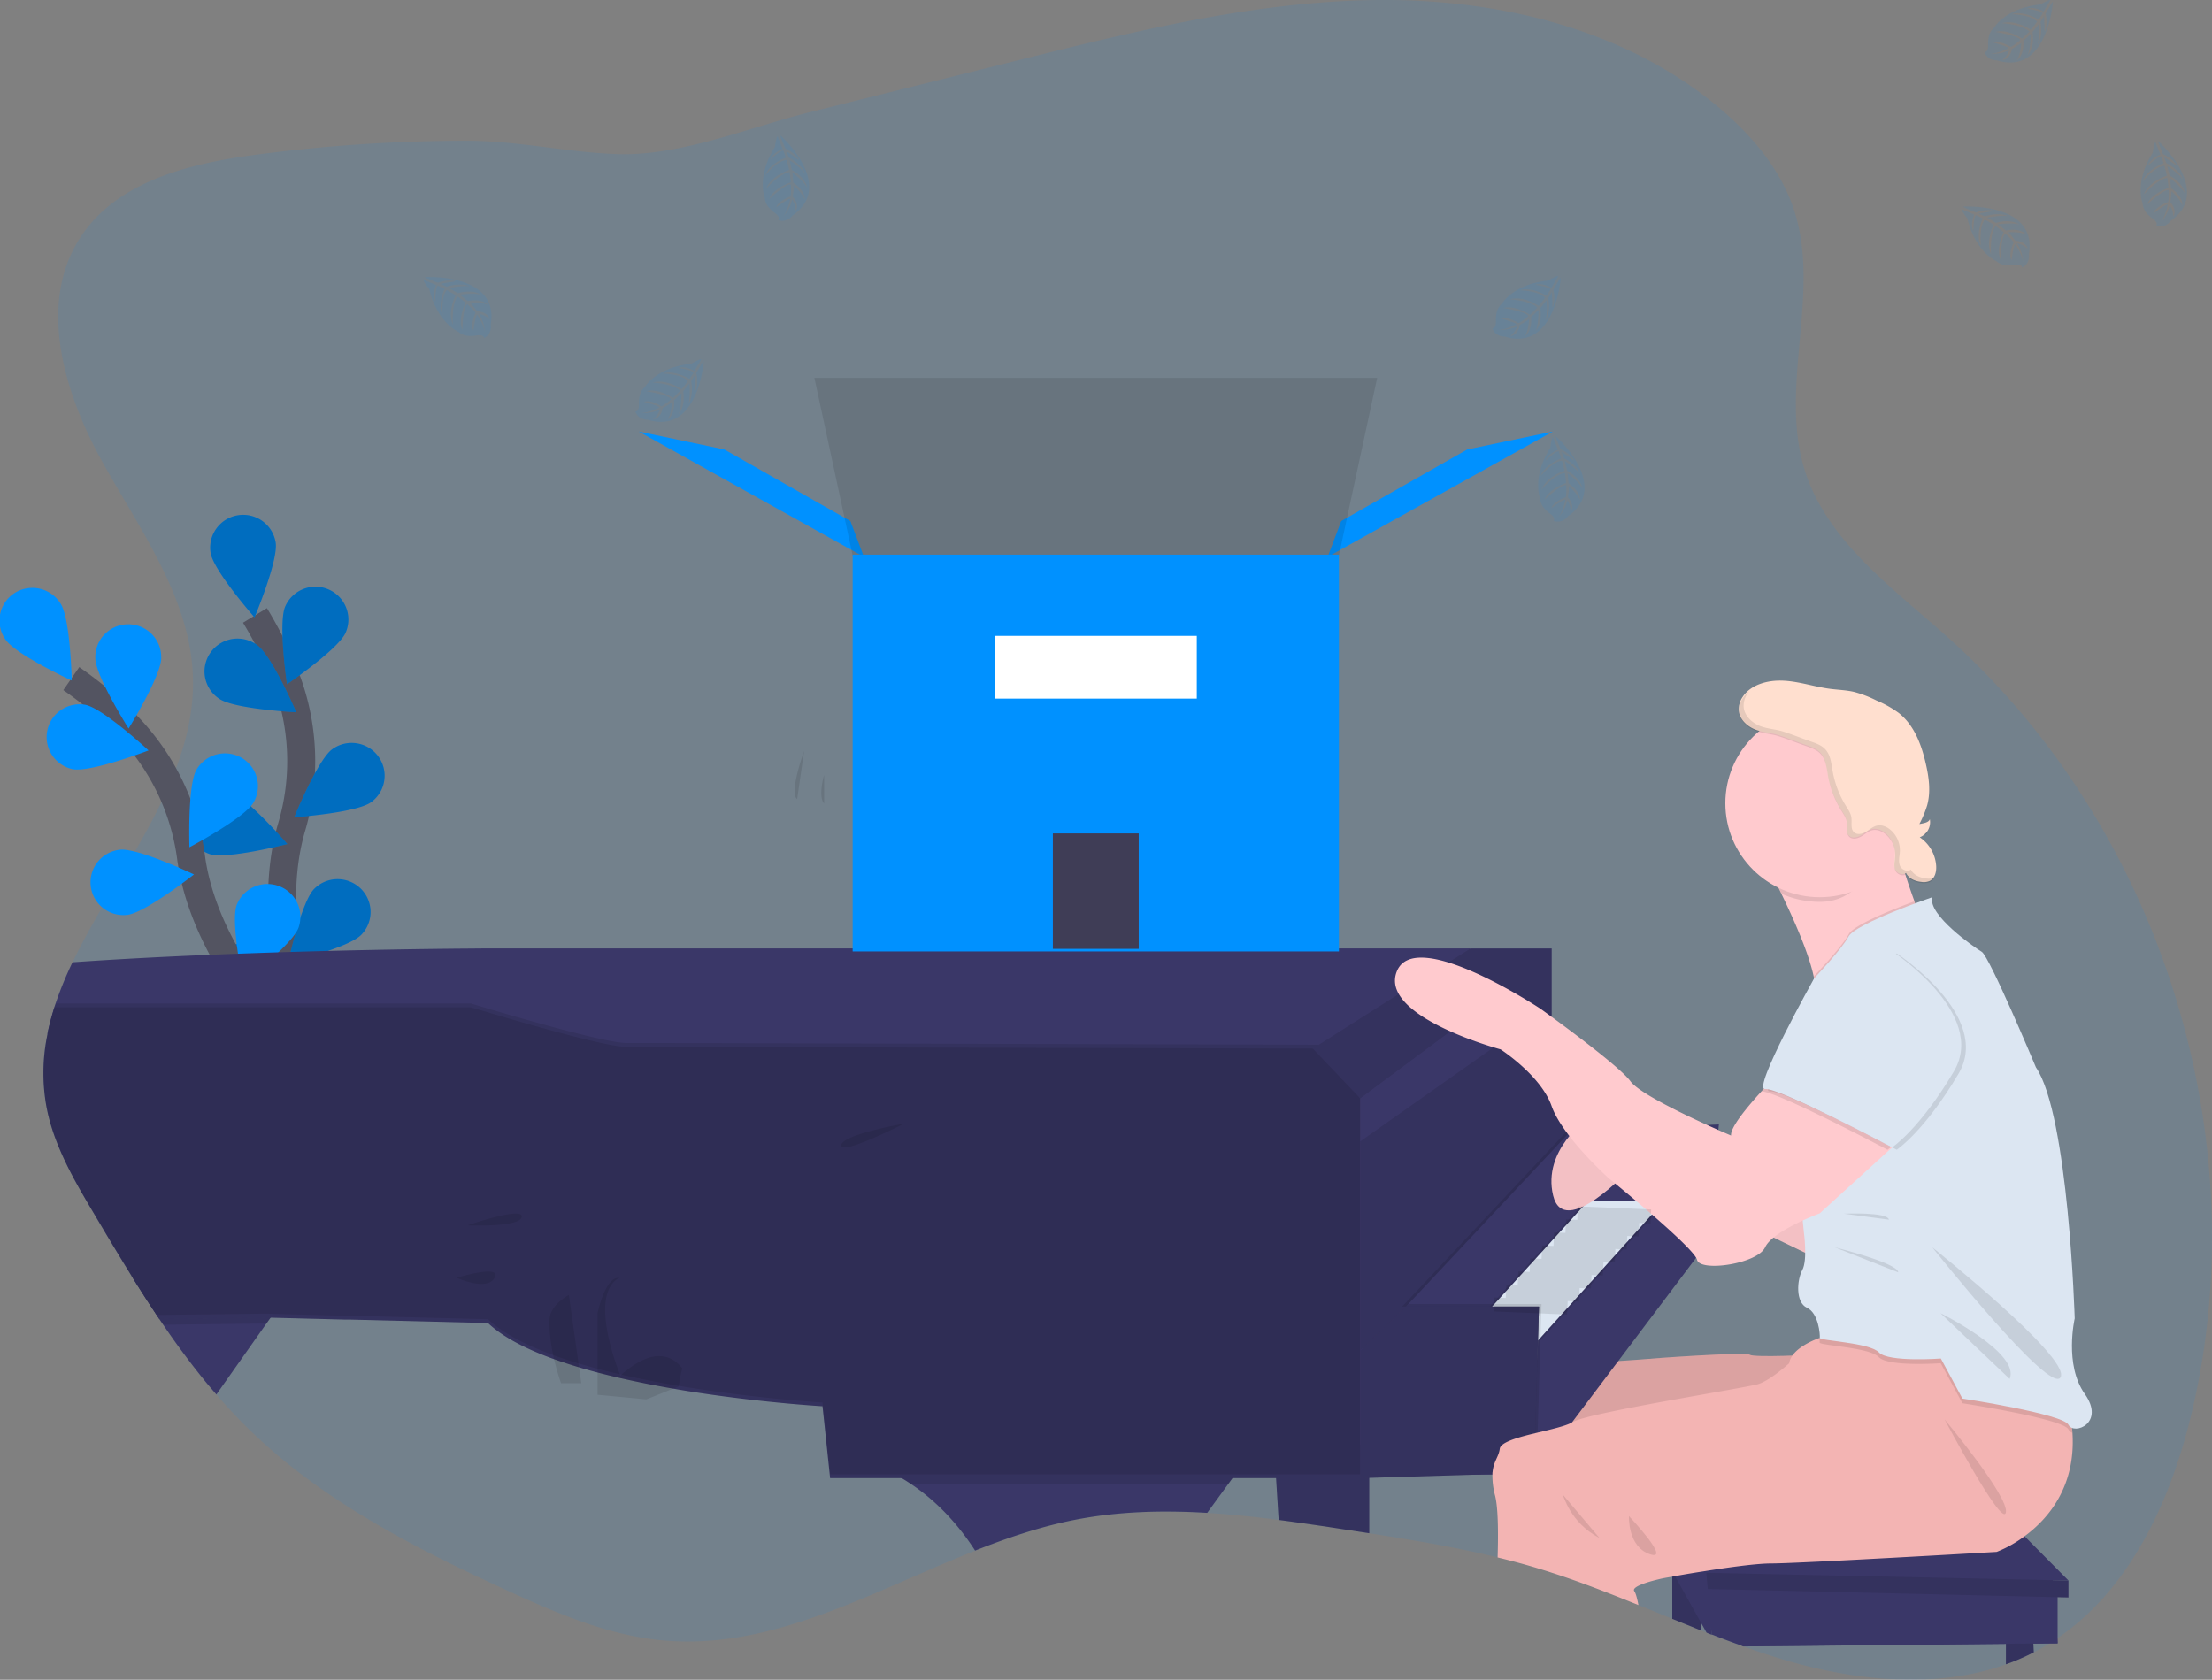 <svg width="158" height="120" fill="none" xmlns="http://www.w3.org/2000/svg"><rect width="100%" height="100%" fill="#808080" stroke="none"/><g clip-path="url(#clip0)"><path opacity=".1" d="M156.571 100.84c-1.469 6.24-4.357 12.626-9.6 16.185a18.23 18.23 0 01-.583.382 25.63 25.63 0 01-.875.509c-.076.042-.146.081-.227.12-.639.328-1.298.613-1.974.854-5 1.795-10.741 1.21-15.906-.325a56.204 56.204 0 01-2.876-.947 84.569 84.569 0 01-2.248-.841h-.017a5.979 5.979 0 01-.354-.145l-.388-.146c-.688-.272-1.375-.55-2.06-.833-.807-.329-1.614-.661-2.42-.989-2.319-.944-4.65-1.852-7.045-2.582a50.101 50.101 0 00-3.015-.822c-3.019-.736-6.091-1.246-9.167-1.724l-1.594-.244a210.332 210.332 0 00-4.877-.706 73.57 73.57 0 00-5.102-.506c-3.207-.195-6.414-.111-9.56.519-2.39.478-4.72 1.265-7.02 2.177-7.4 2.928-14.495 7.123-22.304 6.414-3.892-.352-7.556-1.926-11.104-3.555-5.092-2.337-10.172-4.871-14.61-8.222a39.625 39.625 0 01-3.58-3.035c-.031-.027-.062-.058-.093-.087l-.026-.026-.035-.033-.057-.055a39.605 39.605 0 01-2.392-2.548l-.685-.812a58.043 58.043 0 01-3.103-4.165l-.314-.453-.18-.267a99.799 99.799 0 01-1.786-2.785 244.851 244.851 0 01-2.624-4.354c-1.471-2.468-2.97-5.016-3.477-7.837-.295-1.69-.263-3.42.093-5.099.133-.644.3-1.28.502-1.907.03-.091.058-.18.09-.27.341-1 .744-1.98 1.204-2.931 3.168-6.64 8.802-13.001 8.6-20.34-.158-5.66-3.773-10.533-6.514-15.493-2.74-4.96-4.618-11.352-1.458-16.062 2.674-3.997 7.944-5.225 12.728-5.836 4.87-.634 9.776-.956 14.688-.966 3.722-.013 7.257.837 10.904.958 4.464.145 9.41-1.92 13.703-2.993l14.91-3.718C81.23 2.183 89.814.06 98.563 0c8.747-.06 17.811 2.177 24.434 7.868 2.268 1.952 4.252 4.346 5.167 7.19 1.904 5.913-1.1 12.549.729 18.485 1.582 5.113 6.314 8.467 10.305 12.046 15.107 13.562 22.018 35.54 17.373 55.251z" fill="#0091FF"/><path d="M120.909 106.739l-.646.421 1.222 8.737 3.031 1.724 22.456-.22-.407-5.145-25.656-5.517z" fill="#3A3768"/><path d="M121.508 116.482c-.688-.273-1.374-.551-2.06-.833v-4.225l1.881.855v.029l.153 3.589.026.585z" fill="#3A3768"/><path opacity=".1" d="M121.508 116.482c-.688-.273-1.374-.551-2.06-.833v-4.225l1.881.855v.029l.153 3.589.026.585z" fill="#000"/><path d="M145.271 118.038c-.638.328-1.297.613-1.974.853h-.016v-4.232l1.879.855v.03l.08 1.876.031.618z" fill="#3A3768"/><path opacity=".1" d="M145.271 118.038c-.638.328-1.297.613-1.974.853h-.016v-4.232l1.879.855v.03l.08 1.876.031.618z" fill="#000"/><path d="M146.971 113.626v3.773h-.583l-21.866.212a78.905 78.905 0 01-2.248-.842h-.018l-.37-4.413 25.085 1.27z" fill="#3A3768"/><path d="M122.268 116.778h-.018a5.604 5.604 0 01-.354-.145l-.413-.736-1.842-3.304-.193-.346-.552-.988 1.366-4.091 1.577 5.069.041.129.102 1.161.286 3.251zm-2.82-12.232h20.008l8.29 8.364-25.865-.55-2.433-7.814z" fill="#3A3768"/><path d="M147.746 112.91v1.211l-25.764-.605-.101-1.156 25.865.55z" fill="#3A3768"/><path opacity=".1" d="M147.746 112.91v1.211l-25.764-.605-.101-1.156 25.865.55z" fill="#000"/><path d="M129.563 96.78s-4.256.221-4.588 0c-.332-.22-7.168.275-7.646.33-.478.055-5.341.334-5.341.334l-.388 7.758 17.355-2.696.608-5.725z" fill="#F3B4B3"/><path opacity=".1" d="M129.563 96.78s-4.256.221-4.588 0c-.332-.22-7.168.275-7.646.33-.478.055-5.341.334-5.341.334l-.388 7.758 17.355-2.696.608-5.725z" fill="#000"/><path d="M89.988 88.77l19.596 4.568.793 11.988-23.105.09 2.716-16.645z" fill="#3A3768"/><path d="M104.966 67.757l-14.114 8.17 3.437 10.197.782 13.163 10.195-2.171 5.111-10.437 4.558-6.355-4.191-7.695-5.778-4.872z" fill="#3A3768"/><path d="M23.212 77.295s-4.79-9.918-2.388-18.182a16.6 16.6 0 00-.356-10.542 27.996 27.996 0 00-2.256-4.608" stroke="#535461" stroke-width="2" stroke-miterlimit="10"/><path d="M19.688 38.746c.21 1.277-1.506 5.358-1.506 5.358s-2.928-3.327-3.138-4.604c-.1-.613.048-1.24.412-1.745a2.36 2.36 0 013.284-.534c.507.363.848.911.948 1.525zm4.999 6.451c-.52 1.185-4.188 3.683-4.188 3.683s-.644-4.377-.123-5.563a2.348 2.348 0 011.299-1.242 2.363 2.363 0 011.8.036c.572.25 1.02.715 1.248 1.293a2.333 2.333 0 01-.036 1.793zm1.815 12.113c-1.051.761-5.484 1.075-5.484 1.075s1.665-4.103 2.716-4.864a2.361 2.361 0 013.287.516 2.336 2.336 0 01-.518 3.274h-.001zm-.702 9.475c-.906.927-5.22 1.98-5.22 1.98s.942-4.323 1.849-5.25a2.354 2.354 0 012.558-.541 2.356 2.356 0 011.29 1.25 2.334 2.334 0 01-.476 2.56zM15.662 49.918c1.067.74 5.504.965 5.504.965s-1.749-4.064-2.81-4.808a2.358 2.358 0 00-2.65-.093 2.348 2.348 0 00-1.045 1.492 2.335 2.335 0 001 2.444zm-.678 11.098c1.24.389 5.54-.718 5.54-.718s-2.887-3.363-4.127-3.752a2.364 2.364 0 00-1.767.185 2.335 2.335 0 00-.988 3.125c.277.546.759.962 1.34 1.16h.002zm.826 10.861c1.157.593 5.584.226 5.584.226s-2.276-3.8-3.432-4.392a2.359 2.359 0 00-3.168 1.012 2.333 2.333 0 00.298 2.586c.2.235.444.428.719.569z" fill="#0091FF"/><path opacity=".25" d="M19.688 38.746c.21 1.277-1.506 5.358-1.506 5.358s-2.928-3.327-3.138-4.604c-.1-.613.048-1.24.412-1.745a2.36 2.36 0 013.284-.534c.507.363.848.911.948 1.525zm4.999 6.451c-.52 1.185-4.188 3.683-4.188 3.683s-.644-4.377-.123-5.563a2.348 2.348 0 011.299-1.242 2.363 2.363 0 011.8.036c.572.25 1.02.715 1.248 1.293a2.333 2.333 0 01-.036 1.793zm1.815 12.113c-1.051.761-5.484 1.075-5.484 1.075s1.665-4.103 2.716-4.864a2.361 2.361 0 013.287.516 2.336 2.336 0 01-.518 3.274h-.001zm-.702 9.475c-.906.927-5.22 1.98-5.22 1.98s.942-4.323 1.849-5.25a2.354 2.354 0 012.558-.541 2.356 2.356 0 011.29 1.25 2.334 2.334 0 01-.476 2.56zM15.662 49.918c1.067.74 5.504.965 5.504.965s-1.749-4.064-2.81-4.808a2.358 2.358 0 00-2.65-.093 2.348 2.348 0 00-1.045 1.492 2.335 2.335 0 001 2.444zm-.678 11.098c1.24.389 5.54-.718 5.54-.718s-2.887-3.363-4.127-3.752a2.364 2.364 0 00-1.767.185 2.335 2.335 0 00-.988 3.125c.277.546.759.962 1.34 1.16h.002zm.826 10.861c1.157.593 5.584.226 5.584.226s-2.276-3.8-3.432-4.392a2.359 2.359 0 00-3.168 1.012 2.333 2.333 0 00.298 2.586c.2.235.444.428.719.569z" fill="#000"/><path d="M23.233 76.93s-8.417-7.134-9.583-15.659a16.652 16.652 0 00-4.622-9.494 28.136 28.136 0 00-3.936-3.299" stroke="#535461" stroke-width="2" stroke-miterlimit="10"/><path d="M4.322 43.11c.712 1.082.803 5.506.803 5.506s-4.03-1.86-4.742-2.942a2.337 2.337 0 011.512-3.64A2.362 2.362 0 014.32 43.11h.003zm7.196 3.879c0 1.295-2.333 5.056-2.333 5.056s-2.37-3.741-2.376-5.034a2.335 2.335 0 01.66-1.698 2.356 2.356 0 012.597-.535 2.352 2.352 0 011.284 1.297c.116.29.172.601.166.914h.002zm6.589 10.345c-.652 1.119-4.576 3.193-4.576 3.193s-.146-4.42.502-5.541a2.363 2.363 0 013.216-.853 2.334 2.334 0 01.857 3.202zm3.215 8.944c-.451 1.212-3.968 3.919-3.968 3.919s-.892-4.335-.446-5.553a2.349 2.349 0 011.23-1.286 2.364 2.364 0 011.782-.06 2.35 2.35 0 011.313 1.203c.262.556.294 1.193.09 1.773v.004zM5.188 54.948c1.277.247 5.424-1.338 5.424-1.338s-3.25-3.016-4.526-3.263a2.362 2.362 0 00-1.738.38 2.336 2.336 0 00-.628 3.22c.34.512.866.871 1.468 1.001zM9.082 65.36c1.291-.145 4.774-2.891 4.774-2.891s-4.008-1.91-5.3-1.765a2.36 2.36 0 00-1.576.866 2.335 2.335 0 00.371 3.293 2.36 2.36 0 001.73.497zm5.179 9.605c1.297.073 5.197-2.048 5.197-2.048s-3.627-2.556-4.924-2.632a2.36 2.36 0 00-1.674.607 2.34 2.34 0 001.401 4.073z" fill="#0091FF"/><path d="M97.804 103.34v6.192l-1.593-.244a215.886 215.886 0 00-4.878-.707l-.185-2.987-.014-.268-.21-3.383 6.24 1.264.18.036.46.097z" fill="#3A3768"/><path opacity=".1" d="M97.804 103.34v6.192l-1.593-.244a215.886 215.886 0 00-4.878-.707l-.185-2.987-.014-.268-.21-3.383 6.24 1.264.18.036.46.097z" fill="#000"/><path d="M90.106 102.758l-1.87 2.568-.199.268-.328.452-1.48 2.031c-3.207-.195-6.413-.111-9.56.519-2.39.479-4.72 1.265-7.02 2.177-.956-1.491-2.427-3.307-4.529-4.724a14.64 14.64 0 00-.711-.452 13.472 13.472 0 00-3.625-1.485l29.322-1.354zM15.455 99.62l3.567-5.06.312-.435.186-.266 1.63-2.313h-.05c-.584-.027-5.941-.243-11.704-.394.584.938 1.18 1.866 1.788 2.785l.179.267.303.447a58.013 58.013 0 003.104 4.166l.685.804zm89.584-31.864l-1.579 1.001-3.55 2.254-5.715 3.628-.423.267.135 4.199-25.112 1.213h-27.69l-7.47-1.859-.155-.039-.156-.04-1.477-.368-6.493-1.612-21.97-2.547c.132-.644.3-1.281.5-1.907l.091-.27c.341-1 .744-1.98 1.204-2.932 11.573-.808 24.901-.956 28.398-.98l.875-.008h70.587z" fill="#3A3768"/><path opacity=".1" d="M90.107 102.758l-29.32 1.35a13.56 13.56 0 014.337 1.938H87.72l2.388-3.288zM21.15 91.541l-1.627 2.314-.186.265-.312.436h-.577l-6.779.08-.309-.437-.18-.267a99.821 99.821 0 01-1.786-2.785c5.762.145 11.124.367 11.702.393l.054.001z" fill="#000"/><path d="M97.164 74.918v30.676h-37.87l-.543-5.134s-4.54-.262-9.767-1.106c-.3-.051-.603-.1-.91-.154a69.21 69.21 0 01-3.762-.75l-.249-.059a46.043 46.043 0 01-2.703-.712 36.937 36.937 0 01-1.777-.58c-1.972-.712-3.644-1.564-4.724-2.583l-.806-.02-9.01-.226h-.378l-5.331-.137-.491-.011-7.474.09-.18-.267a99.952 99.952 0 01-1.787-2.785 244.844 244.844 0 01-2.624-4.354c-1.47-2.468-2.969-5.016-3.476-7.837-.295-1.69-.264-3.42.093-5.099.133-.644.3-1.28.502-1.907h29.742l.18.054.987.29.156.046.156.047c2.69.798 8.224 2.39 9.646 2.39h2.493l12.907.032 11.94.034c8.647.02 17.126.043 21.664.055l3.396.007z" fill="#3A3768"/><path opacity=".1" d="M97.164 74.65v30.676h-37.87l-.543-5.135s-4.519-.261-9.734-1.103c-.174-.03-.35-.058-.527-.087a75.97 75.97 0 01-3.921-.763l-.18-.041-.117-.028-.317-.075a38.728 38.728 0 01-1.274-.316 36.38 36.38 0 01-1.358-.382 31.936 31.936 0 01-1.802-.592c-1.945-.707-3.592-1.552-4.665-2.559l-.364-.01-9.22-.232h-.37l-5.38-.145-.452-.012h-.226l-7.659.093a99.947 99.947 0 01-1.787-2.785A244.911 244.911 0 016.774 86.8c-1.47-2.467-2.97-5.016-3.477-7.837-.295-1.69-.263-3.42.094-5.099.133-.644.3-1.28.501-1.907.03-.091.058-.18.09-.27H33.64l.21.066c.208.062.56.17 1.02.305l.155.046c.05.014.1.032.154.046 2.713.794 8.178 2.363 9.59 2.363h2.624l13.05.033 11.908.03 21.842.059 2.972.014z" fill="#000"/><path opacity=".1" d="M97.164 74.918v30.676h-37.87l-.543-5.134s-4.54-.262-9.767-1.106c-.3-.051-.603-.1-.91-.154a69.21 69.21 0 01-3.762-.75l-.249-.059a46.043 46.043 0 01-2.703-.712 36.937 36.937 0 01-1.777-.58c-1.972-.712-3.644-1.564-4.724-2.583l-.806-.02-9.01-.226h-.378l-5.331-.137-.491-.011-7.474.09-.18-.267a99.952 99.952 0 01-1.787-2.785 244.844 244.844 0 01-2.624-4.354c-1.47-2.468-2.969-5.016-3.476-7.837-.295-1.69-.264-3.42.093-5.099.133-.644.3-1.28.502-1.907h29.742l.18.054.987.29.156.046.156.047c2.69.798 8.224 2.39 9.646 2.39h2.493l12.907.032 11.94.034c8.647.02 17.126.043 21.664.055l3.396.007z" fill="#000"/><path d="M105.039 67.757v4.86l-7.873 5.855-3.394-3.563 11.267-7.152z" fill="#3A3768"/><path opacity=".1" d="M105.039 67.757v4.86l-7.873 5.855-3.394-3.563 11.267-7.152z" fill="#000"/><path d="M109.113 73.114l-4.074-.498-7.873 5.856v3.064l11.947-8.422z" fill="#3A3768"/><path d="M110.834 67.757v10.175l2.623 2.883-16.291 15.66v-14.94l11.947-8.421-4.074-.498v-4.859h5.795z" fill="#3A3768"/><path opacity=".1" d="M110.834 67.757v10.175l2.623 2.883-16.291 15.66v-14.94l11.947-8.421-4.074-.498v-4.859h5.795z" fill="#000"/><path opacity=".1" d="M111.829 80.905l10.678-.58-.815 8.446-12.398 16.449.363-11.882h-9.502l11.674-12.433z" fill="#000"/><path d="M112.1 80.905l10.678-.58-.813 8.446-12.398 16.449.361-11.882h-9.5L112.1 80.905z" fill="#3A3768"/><path opacity=".1" d="M119.068 85.77h-5.43l-6.878 7.568h3.349l-.073 2.425 9.032-9.992z" fill="#000"/><path opacity=".1" d="M118.707 85.77h-5.43l-6.878 7.568h3.348l-.074 2.425 9.034-9.992z" fill="#000"/><path d="M118.888 85.77h-5.431l-6.877 7.568h3.348l-.074 2.425 9.034-9.992z" fill="#DCE6F2"/><path opacity=".1" d="M109.747 105.04l-12.4.376v-9.122l3.262-3.136h9.5l-.362 11.882z" fill="#000"/><path d="M109.567 105.22l-12.401.376v-9.122l3.262-3.136h9.5l-.361 11.882z" fill="#3A3768"/><path opacity=".1" d="M109.567 105.22l-12.401.376v-9.122l3.262-3.136h9.5l-.361 11.882z" fill="#000"/><path d="M144.611 109.747a8.601 8.601 0 01-1.99 1.118s-14.108.826-16.098.826c-1.02 0-2.99.27-4.684.539l-.508.078c-.658.106-1.248.206-1.69.29l-.192.035c-.391.067-.624.11-.624.11s-2.416.495-2.085.935c.102.132.2.517.292.987-2.32-.943-4.651-1.852-7.046-2.582a50.608 50.608 0 00-3.014-.821c.055-1.81.036-3.542-.177-4.406a5.414 5.414 0 01-.193-1.54c0-.061 0-.119.013-.176.081-.771.437-1.062.511-1.64.056-.435 1.094-.759 2.255-1.048l.273-.067.179-.043c.702-.168 1.407-.331 1.938-.509l.115-.041c.135-.047.268-.103.396-.166.032-.018.065-.034.094-.053 1.106-.661 12.326-2.421 13.21-2.695.883-.275 2.21-1.487 2.21-1.487a1.29 1.29 0 01.224-.54c.538-.779 1.825-1.229 1.953-1.272h.009l1.075-.826s4.288-.636 8.54 0c.323.048.642.103.961.167 1.17.218 2.307.584 3.384 1.09 1.218.595 2.263 1.403 2.978 2.496.39.6.671 1.266.829 1.964a11.879 11.879 0 01.283 1.888c.249 3.884-1.777 6.182-3.421 7.389z" fill="#F3B4B3"/><path opacity=".1" d="M48.73 97.751c-.108.423-.19.853-.244 1.286l-2.322.933-3.481-.329v-5.826s.497-2.422 1.437-2.53a.945.945 0 00.252-.072c-2.544 1.1-.06 7.06-.06 7.06 2.425-2.186 3.783-1.346 4.419-.522z" fill="#000"/><path d="M129.979 89.999l-13.515-6.531s-4.753 5.17-5.527 1.93 2.433-5.448 2.433-5.448l22.936 5.338-6.327 4.71z" fill="#FFCACE"/><path opacity=".05" d="M129.979 89.999l-13.515-6.531s-4.753 5.17-5.527 1.93 2.433-5.448 2.433-5.448l22.936 5.338-6.327 4.71z" fill="#000"/><path d="M137.355 65.966s-7.793 7.374-7.682 4.899a4.38 4.38 0 00-.112-1.058c-.351-1.699-1.448-4.166-2.316-5.95-.645-1.327-1.167-2.285-1.167-2.285s9.728-4.292 9.34-2.807c-.127.485.037 1.418.311 2.457.282 1.07.686 2.252 1.02 3.171.334.919.606 1.573.606 1.573z" fill="#FFCACE"/><path opacity=".1" d="M57.438 53.642s-1.105 3.026-.497 3.44l.497-3.44zm1.428 1.714s-.452 1.526 0 2.049v-2.05zm-25.469 32.18s3.98-1.375 3.869-.606c-.111.77-3.87.606-3.87.606zm-.774 3.743s2.159.99 2.71 0c.55-.99-2.71 0-2.71 0zm31.944-11.006s-4.42.771-4.476 1.542c-.056.77 4.476-1.542 4.476-1.542zm70.025-19.643c-1.186 1.926-2.178 3.797-4.611 3.797a6.716 6.716 0 01-2.736-.581c-.645-1.326-1.167-2.284-1.167-2.284s9.728-4.292 9.34-2.807c-.124.489-1.102.837-.826 1.875z" fill="#000"/><path d="M129.981 64.096c3.723 0 6.742-3.006 6.742-6.713 0-3.707-3.019-6.712-6.742-6.712-3.724 0-6.742 3.005-6.742 6.712s3.018 6.713 6.742 6.713z" fill="#FFCACE"/><path opacity=".1" d="M148.029 102.355a.477.477 0 01-.283-.238c-.387-.769-7.573-1.871-7.573-1.871l-1.552-2.86s-3.758.274-4.421-.436c-.664-.71-4.257-.826-4.228-1.045.007-.11.003-.219-.01-.328h.01l1.074-.826s14.869-2.201 16.692 5.723c.148.618.245 1.247.291 1.881zm-10.673-36.389s-7.794 7.374-7.683 4.899a4.38 4.38 0 00-.112-1.058l.022-.083s1.974-2.054 2.471-2.99c.344-.644 3.061-1.741 4.702-2.35.334.928.6 1.582.6 1.582z" fill="#000"/><path d="M138.019 64.096s-5.473 1.872-5.977 2.806c-.504.935-2.459 2.99-2.459 2.99l-1.784 7.63 1.049 10.51s.277 1.981-.111 2.695c-.387.714-.497 2.312.333 2.697.829.384.944 1.925.914 2.146-.031.22 3.562.33 4.227 1.045.665.716 4.422.436 4.422.436l1.54 2.86s7.186 1.1 7.573 1.871c.388.77 2.652-.111 1.167-2.202-1.486-2.091-.719-5.391-.719-5.391s-.437-14.527-2.77-17.939c0 0-3.316-7.922-3.869-8.253-.552-.331-3.869-2.636-3.536-3.901z" fill="#DCE6F2"/><path opacity=".1" d="M138.019 89.105s9.837 7.837 9.173 9.27c-.663 1.434-9.173-9.27-9.173-9.27zm.583 4.702s5.742 2.852 4.943 4.7l-4.943-4.7zm-6.883-7.103s3.094-.145 3.207.427l-3.207-.427zm-.664 2.401s4.532 1.127 4.532 1.788l-4.532-1.788z" fill="#000"/><path d="M135.15 81.971l-5.169 4.708s-3.353 1.241-3.9 2.425c-.546 1.185-4.642 1.788-4.863.895-.22-.894-6.3-5.819-6.3-5.819s-3.316-2.97-4.09-5.168c-.774-2.197-3.645-4.046-3.645-4.046s-8.732-2.337-7.405-5.583c1.327-3.247 10.271 2.692 10.271 2.692s5.528 3.96 6.414 5.172c.887 1.212 7.184 3.875 7.184 3.875-.058-.563 1.077-1.956 2.175-3.16a48.6 48.6 0 011.971-2.031l7.299 5.998.058.042z" fill="#FFCACE"/><path opacity=".1" d="M138.902 101.403s4.643 5.557 4.373 6.657c-.269 1.1-4.373-6.657-4.373-6.657zm-27.302 5.336c.111.166.553 2.032 2.653 3.137l-2.653-3.137zm4.754 1.569s-.111 2.177 1.492 2.723c1.604.546-1.492-2.723-1.492-2.723z" fill="#000"/><path d="M138.3 61.887a2.678 2.678 0 00-1.176-2.073 1.159 1.159 0 00.72-1.295c-.054.18-.27.249-.453.29a4.67 4.67 0 01-.292.058c.225-.427.411-.873.554-1.333.271-.98.127-2.021-.104-3.011-.309-1.337-.819-2.711-1.912-3.582a7.787 7.787 0 00-1.604-.9 8.351 8.351 0 00-1.603-.614c-.563-.13-1.146-.145-1.72-.22-1.114-.146-2.187-.524-3.314-.581-1.127-.057-2.373.276-2.95 1.208a1.54 1.54 0 00-.245.949c.061.587.551 1.068 1.109 1.306.559.238 1.155.242 1.719.422.663.212 1.312.48 1.975.71.354.122.722.254.984.515.419.415.47 1.047.57 1.618.154.871.473 1.705.94 2.457.165.266.353.533.395.84.053.372-.088.834.213 1.073.235.184.583.093.846-.064.262-.156.484-.373.78-.435.355-.075.729.097.991.337a1.942 1.942 0 01.635 1.492c-.014.346-.122.706 0 1.033.116.3.572.48.785.273a.752.752 0 00.057.106c.223.34.645.498 1.052.538.202.033.408.006.595-.077.363-.188.472-.643.453-1.04z" fill="#FFDFCF"/><path opacity=".1" d="M41.52 98.815h-1.442s-.884-2.365-.828-4.51c.019-.746.615-1.341 1.382-1.797l.889 6.307zm93.573-16.89a3.347 3.347 0 01-.274.212s-7.726-4.1-8.996-4.174c1.002-1.099 1.971-2.032 1.971-2.032l7.299 5.994z" fill="#000"/><path opacity=".1" d="M135.482 68.116s6.852 4.46 4.416 8.584c-2.436 4.125-4.416 5.437-4.416 5.437s-8.074-4.286-9.07-4.174c-.995.112 3.499-7.905 3.499-7.905l5.571-1.942z" fill="#000"/><path d="M135.15 67.95s6.851 4.46 4.415 8.585c-2.436 4.124-4.415 5.436-4.415 5.436s-8.075-4.284-9.066-4.174c-.991.11 3.499-7.905 3.499-7.905l5.567-1.942z" fill="#DCE6F2"/><path opacity=".1" d="M137.6 62.758c-.405-.043-.828-.2-1.052-.54-.022-.035-.039-.072-.057-.106-.213.207-.669.027-.784-.273-.126-.327-.016-.687 0-1.033a1.933 1.933 0 00-.636-1.492c-.265-.24-.634-.413-.991-.337-.292.062-.525.279-.78.435-.255.157-.611.248-.845.064-.301-.24-.161-.7-.213-1.074-.043-.306-.231-.573-.395-.839a6.976 6.976 0 01-.941-2.457c-.1-.572-.145-1.203-.568-1.618-.262-.261-.63-.393-.984-.515-.659-.23-1.312-.498-1.977-.71-.562-.18-1.166-.19-1.717-.422-.551-.233-1.049-.726-1.111-1.306a1.533 1.533 0 01.247-.95c.044-.071.092-.14.145-.206-.189.15-.351.332-.479.537a1.52 1.52 0 00-.245.948c.061.588.551 1.068 1.109 1.306.559.238 1.155.243 1.719.422.663.212 1.312.48 1.975.71.354.124.729.254.984.515.419.417.47 1.048.57 1.62.154.87.473 1.704.94 2.456.165.265.352.532.395.84.053.373-.089.835.213 1.073.233.185.583.094.846-.063.262-.157.484-.374.78-.435.355-.076.728.097.991.338a1.94 1.94 0 01.635 1.492c-.014.347-.122.707 0 1.032.116.3.57.482.785.273a.72.72 0 00.057.105c.223.34.645.498 1.051.54.202.033.409.005.596-.078a.729.729 0 00.309-.32 1.1 1.1 0 01-.572.068zm-.134-3.193l.083.058c.049-.051.093-.107.132-.166-.068.044-.139.08-.215.108z" fill="#000"/><path opacity=".1" d="M30.359 19.799s5.32-.32 4.694 3.393c0 0 .124.656-.472.953 0 0-.01-.274-.547-.181a2.439 2.439 0 01-.583.028 1.196 1.196 0 01-.706-.29s-1.497-.616-2.078-3.048c0 0-.438-.532-.413-.668l.898.382s-.308.644-.066 1.181c0 0 .03-1.161.202-1.13.035 0 .466.223.466.223s-.528 1.123-.13 1.94c0 0-.146-1.384.292-1.859l.632.367s-.616 1.162-.198 2.108c0 0-.108-1.452.331-2.018l.573.445s-.583 1.143-.226 1.928c0 0 .047-1.69.35-1.818 0 0 .501.435.583.621 0 0-.398.83-.146 1.268 0 0 .146-1.126.276-1.13 0 0 .498.746.55 1.257a2.712 2.712 0 00-.43-1.33c.289.055.554.192.765.395 0 0-.078-.528-.888-.58 0 0-.413-.567-.523-.6 0 0 .806-.068 1.294.145 0 0-.43-.498-1.442-.271l-.565-.46s1.06-.145 1.51.016c0 0-.518-.436-1.662-.12l-.617-.366s.906-.195 1.444-.125c0 0-.569-.305-1.624.026l-.438-.198s.664-.129.857-.145c.194-.016.205-.074.205-.074a2.303 2.303 0 00-1.245.138s-.94-.353-.923-.403zm109.865-5.041s5.323-.319 4.696 3.393c0 0 .124.657-.474.956 0 0-.009-.276-.545-.183a2.519 2.519 0 01-.583.029 1.203 1.203 0 01-.707-.29s-1.496-.616-2.078-3.048c0 0-.43-.531-.412-.668l.898.382s-.308.646-.066 1.181c0 0 .029-1.16.201-1.13.035 0 .467.223.467.223s-.528 1.125-.13 1.94c0 0-.146-1.384.292-1.859l.632.368s-.616 1.16-.198 2.108c0 0-.108-1.451.331-2.018l.573.445s-.583 1.144-.226 1.929c0 0 .047-1.691.35-1.819 0 0 .501.436.583.622 0 0-.398.83-.146 1.268 0 0 .146-1.128.276-1.132 0 0 .498.746.551 1.258a2.71 2.71 0 00-.438-1.33c.288.054.554.191.764.394 0 0-.077-.527-.888-.58 0 0-.412-.566-.523-.601 0 0 .806-.067 1.295.145 0 0-.43-.498-1.442-.271l-.56-.445s1.061-.145 1.51.015c0 0-.517-.435-1.661-.12l-.617-.366s.904-.195 1.443-.124c0 0-.568-.306-1.624.025l-.437-.196s.663-.13.857-.145c.194-.015.204-.074.204-.074a2.307 2.307 0 00-1.245.138s-.937-.36-.923-.42zM55.75 9.676s3.963 3.551.867 5.71c0 0-.383.55-1.02.336 0 0 .19-.2-.254-.515a2.495 2.495 0 01-.426-.39 1.191 1.191 0 01-.291-.706s-.611-1.493.729-3.614c0 0 .078-.677.188-.762l.357.906s-.677.235-.89.782c0 0 .848-.792.948-.65.022.03.168.488.168.488s-1.17.41-1.471 1.27c0 0 .883-1.08 1.536-1.096l.181.705s-1.264.377-1.647 1.338c0 0 .963-1.094 1.676-1.18l.083.726s-1.224.39-1.539 1.193c0 0 1.243-1.161 1.548-1.027 0 0 .037.663-.04.844 0 0-.874.302-1.012.784 0 0 .912-.684 1.003-.6 0 0-.184.879-.514 1.275.321-.35.545-.776.65-1.238.163.242.251.526.254.818 0 0 .322-.425-.213-1.032 0 0 .116-.69.063-.792 0 0 .614.524.802 1.016 0 0 .055-.655-.818-1.213l-.067-.726s.847.652 1.048 1.083c0 0-.048-.677-1.081-1.264l-.17-.694s.774.505 1.102.937c0 0-.18-.618-1.158-1.135l-.171-.452s.558.378.708.502c.15.123.197.093.197.093a2.291 2.291 0 00-.972-.786s-.407-.904-.354-.934zm55.382 21.491s3.964 3.55.866 5.71c0 0-.382.55-1.02.334 0 0 .191-.2-.252-.515a2.32 2.32 0 01-.426-.39 1.198 1.198 0 01-.292-.705s-.609-1.492.729-3.614c0 0 .077-.678.187-.762l.357.905s-.676.236-.891.783c0 0 .849-.791.951-.65.02.029.167.487.167.487s-1.167.414-1.475 1.272c0 0 .885-1.079 1.537-1.096l.18.707s-1.262.375-1.647 1.338c0 0 .964-1.096 1.676-1.182l.085.719s-1.226.392-1.539 1.193c0 0 1.242-1.154 1.546-1.028 0 0 .038.665-.038.846 0 0-.874.3-1.02.783 0 0 .913-.684 1.003-.598 0 0-.184.87-.513 1.272a2.72 2.72 0 00.65-1.237c.163.242.251.526.254.818 0 0 .323-.425-.213-1.032 0 0 .116-.69.062-.792 0 0 .614.524.804 1.016 0 0 .054-.655-.818-1.214l-.069-.725s.849.65 1.05 1.08c0 0-.048-.675-1.082-1.262l-.17-.695s.774.507 1.102.938c0 0-.181-.619-1.158-1.134l-.167-.451s.557.379.708.503c.152.125.195.093.195.093a2.293 2.293 0 00-.972-.786s-.401-.9-.347-.93zm43.036-21.083s3.962 3.55.866 5.71c0 0-.382.55-1.021.334 0 0 .19-.2-.254-.515a2.477 2.477 0 01-.425-.39 1.19 1.19 0 01-.292-.706s-.611-1.492.729-3.613c0 0 .079-.678.188-.76l.357.903s-.676.236-.89.783c0 0 .848-.791.95-.65.02.028.168.487.168.487s-1.175.415-1.48 1.27c0 0 .884-1.078 1.537-1.096l.18.707s-1.264.377-1.647 1.338c0 0 .964-1.096 1.676-1.181l.084.718s-1.225.392-1.538 1.193c0 0 1.242-1.154 1.546-1.027 0 0 .037.664-.039.846 0 0-.875.3-1.02.783 0 0 .912-.683 1.002-.599 0 0-.183.878-.513 1.273.322-.35.545-.776.649-1.238.163.242.252.527.255.818 0 0 .322-.425-.213-1.031 0 0 .115-.69.063-.793 0 0 .614.524.802 1.016 0 0 .055-.655-.818-1.215l-.067-.725s.847.65 1.048 1.08c0 0-.048-.675-1.08-1.262l-.171-.694s.774.505 1.102.937c0 0-.18-.617-1.166-1.134l-.167-.451s.558.38.708.503c.15.124.197.093.197.093a2.303 2.303 0 00-.973-.786s-.387-.897-.333-.926zM50.27 25.8s-.382 5.294-3.997 4.187c0 0-.67.038-.888-.592 0 0 .276.027.254-.514-.008-.195.009-.39.048-.58.052-.256.186-.487.382-.66 0 0 .809-1.395 3.31-1.65 0 0 .584-.355.72-.32l-.5.836s-.601-.388-1.166-.22c0 0 1.15.18 1.1.347a8.39 8.39 0 01-.292.436s-1.05-.668-1.914-.382c0 0 1.398.032 1.812.534l-.45.58s-1.073-.761-2.072-.472c0 0 1.458.084 1.967.592l-.52.506s-1.062-.725-1.895-.476c0 0 1.678.267 1.766.58 0 0-.505.436-.696.488 0 0-.774-.5-1.241-.315 0 0 1.1.298 1.09.42 0 0-.81.395-1.325.379.474.038.95-.048 1.38-.25a1.497 1.497 0 01-.492.702s.535-.007.688-.8c0 0 .616-.333.666-.435 0 0-.04.804-.318 1.259 0 0 .553-.359.46-1.388l.531-.498s0 1.067-.212 1.49c0 0 .505-.453.336-1.626l.446-.56s.075.919-.065 1.44c0 0 .377-.52.188-1.604l.253-.41s.043.671.037.871c-.006.2.047.212.047.212.124-.405.133-.837.026-1.247 0 0 .48-.883.536-.86zm61.212-5.945s-.382 5.295-3.995 4.187c0 0-.671.037-.888-.592 0 0 .274.026.252-.515-.007-.195.01-.39.048-.58.052-.256.186-.487.382-.66 0 0 .811-1.396 3.311-1.65 0 0 .583-.354.718-.32l-.498.837s-.602-.387-1.166-.22c0 0 1.148.181 1.099.348a9.988 9.988 0 01-.283.435s-1.05-.669-1.916-.383c0 0 1.398.032 1.812.536l-.449.58s-1.074-.762-2.071-.473c0 0 1.458.086 1.965.592l-.518.508s-1.062-.726-1.895-.477c0 0 1.678.268 1.766.58 0 0-.505.436-.694.49 0 0-.776-.501-1.244-.317 0 0 1.102.297 1.091.42 0 0-.809.395-1.325.38.474.037.95-.049 1.38-.25-.092.277-.263.52-.493.702 0 0 .535 0 .689-.8 0 0 .618-.333.666-.436 0 0-.04.804-.318 1.257 0 0 .552-.359.459-1.388l.532-.498s0 1.067-.213 1.49c0 0 .506-.453.337-1.626l.446-.559s.075.918-.065 1.44c0 0 .379-.521.188-1.605l.253-.41s.043.672.037.871c-.006.2.046.212.046.212.125-.405.135-.837.027-1.246 0 0 .47-.884.527-.86zM146.638.126s-.38 5.295-3.995 4.187c0 0-.669.037-.888-.592 0 0 .275.026.252-.515a2.4 2.4 0 01.05-.58c.051-.256.186-.487.382-.66 0 0 .809-1.396 3.309-1.65 0 0 .583-.354.718-.32l-.497.837s-.602-.387-1.166-.22c0 0 1.149.18 1.099.348-.01.033-.291.435-.291.435s-1.05-.669-1.916-.383c0 0 1.398.032 1.812.536l-.447.58s-1.065-.762-2.066-.472c0 0 1.458.086 1.965.593l-.517.507s-1.063-.725-1.896-.477c0 0 1.677.268 1.764.58 0 0-.504.436-.694.49 0 0-.774-.501-1.243-.317 0 0 1.102.298 1.09.421 0 0-.809.395-1.325.379.474.038.95-.048 1.381-.25a1.492 1.492 0 01-.493.703s.536 0 .688-.801c0 0 .618-.333.666-.436 0 0-.038.804-.318 1.257 0 0 .553-.358.461-1.387l.532-.498s0 1.066-.214 1.489c0 0 .507-.453.338-1.626l.446-.558s.075.917-.067 1.44c0 0 .379-.522.188-1.606l.254-.41s.042.673.038.872c-.005.198.046.212.046.212.125-.406.134-.837.027-1.247 0 0 .478-.885.527-.86z" fill="#0091FF"/><path opacity=".1" d="M112.686 86.68l5.233.221m-6.084.709l5.233.222m-6.084.706l5.233.223m-6.086.708l5.233.222m-6.084.707l5.233.223m-6.085.707l5.234.222m-6.087.708l5.234.222m-6.085.707l5.233.222" stroke="#000" stroke-miterlimit="10"/><path d="M94.834 39.783l.965-2.558 9.005-5.115 6.11-1.28-16.08 8.953zm-33.126 0l-.965-2.558-9.005-5.115-6.11-1.28 16.08 8.953z" fill="#0091FF"/><path opacity=".1" d="M95.477 40.422H61.064L58.17 26.994h40.2l-2.894 13.428z" fill="#000"/><path d="M95.638 39.623H60.904v28.346h34.734V39.623z" fill="#0091FF"/><path d="M81.337 59.539h-6.132v8.247h6.132v-8.247z" fill="#3F3D56"/><path d="M85.485 45.424H71.057v4.482h14.428v-4.482z" fill="#fff"/></g><defs><clipPath id="clip0"><path fill="#fff" d="M0 0h158v120H0z"/></clipPath></defs></svg>